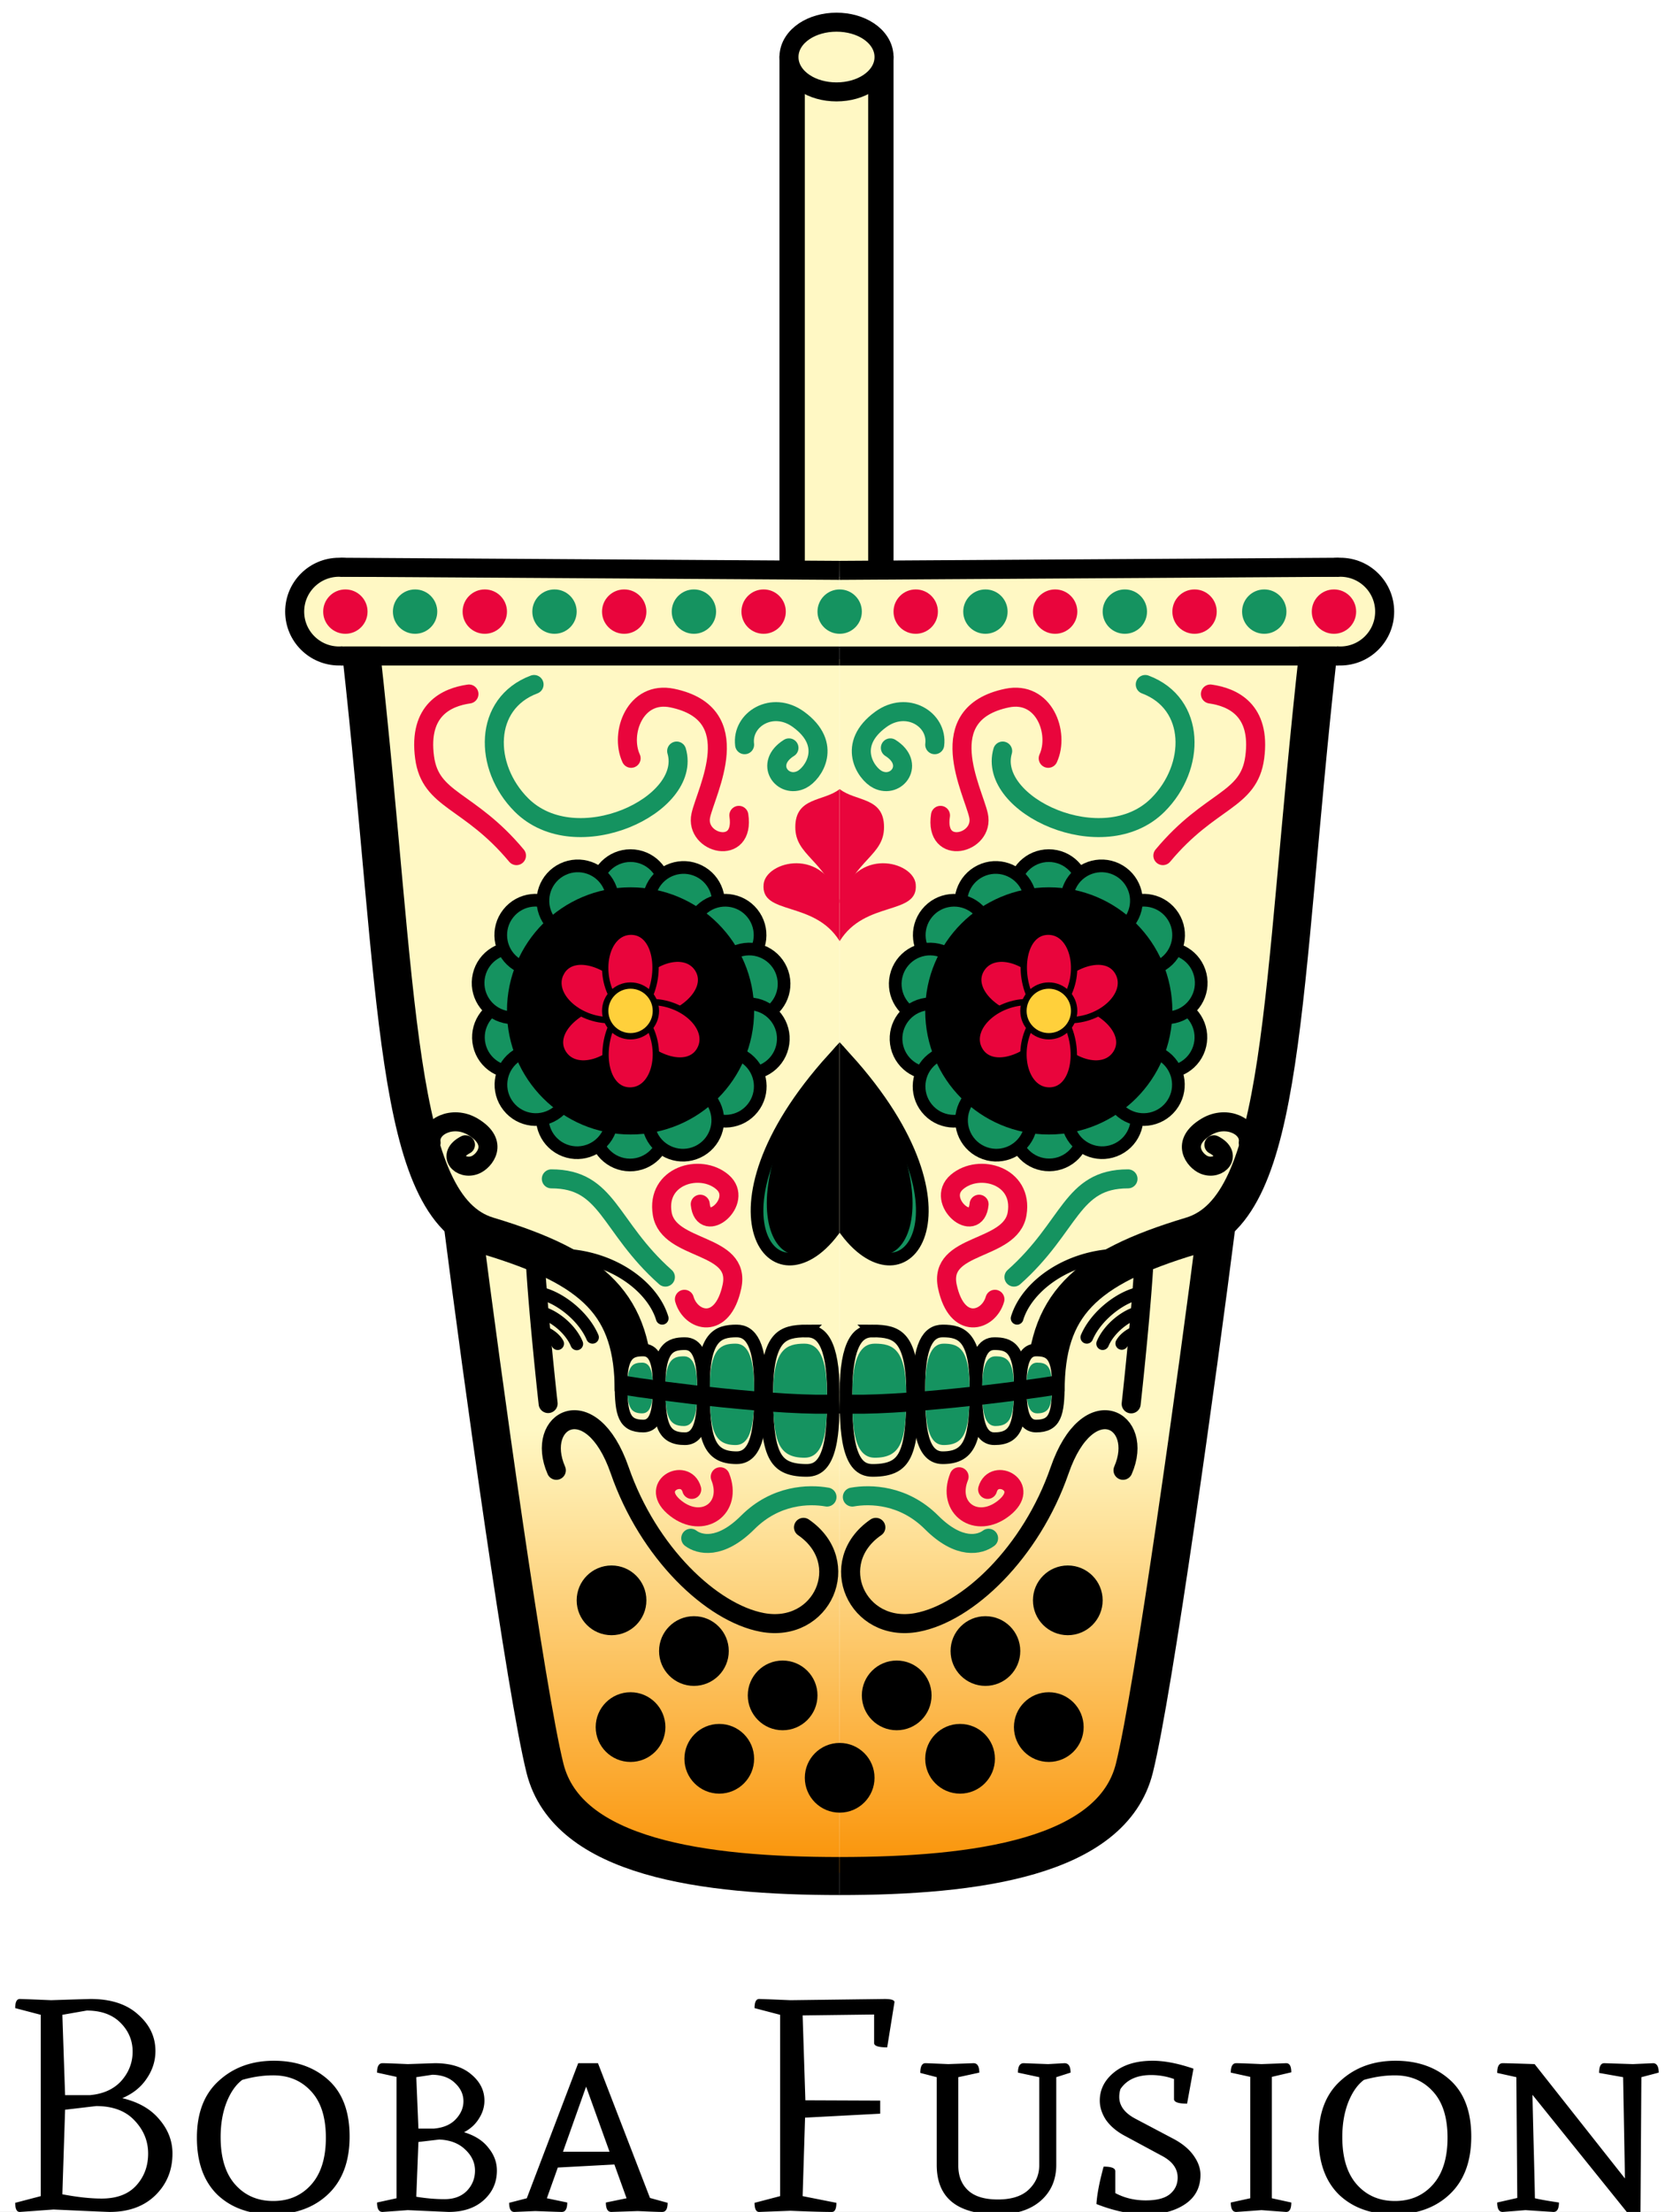 <svg xmlns="http://www.w3.org/2000/svg" xmlns:xlink="http://www.w3.org/1999/xlink" fill="none" viewBox="0 0 264 349">
  <rect x="0" y="0" width="264" height="349" fill="#333333" stroke="none"/>
  <defs>
    <path id="b" fill="#fff" d="M0 0h264v349H0z"/>
  </defs>
  <g clip-path="url(#a)">
    <use xlink:href="#b"/>
    <path fill="#FFF8C4" d="M137.5 11v79h-11V11z"/>
    <path fill="#000" d="M127 9a2 2 0 1 0-4 0h4Zm-4 0v80h4V9h-4Zm18 0a2 2 0 1 0-4 0h4Zm-4 0v80h4V9h-4Z"/>
    <path fill="#FFF8C4" stroke="#000" stroke-width="3" d="M124.5 9c0 1.762 1.071 3.174 2.425 4.076 1.365.91 3.163 1.424 5.075 1.424 1.912 0 3.71-.514 5.075-1.424 1.354-.902 2.425-2.314 2.425-4.076 0-1.762-1.071-3.174-2.425-4.077C135.71 4.013 133.912 3.5 132 3.5c-1.912 0-3.71.514-5.075 1.423-1.354.903-2.425 2.315-2.425 4.077Z"/>
    <path fill="url(#c)" d="M56.5 104h76v191.5l-32-3-12.5-7L74 194l-8-11.5-9.5-78.5Z"/>
    <path stroke="#000" stroke-width="6" d="M57 103c6 54 5 87.5 20 92 17 5.1 23 11 23 24.5"/>
    <path stroke="#000" stroke-linecap="round" stroke-width="3" d="M87.79 231.984c-3.5-8 5.5-13 10 0s14.5 22.5 22.5 24c9.5 1.781 14.5-9.5 6.5-15"/>
    <path fill="#FFF8C4" stroke="#000" stroke-width="2" d="M127.292 210c.648 0 1.187.135 1.643.403.454.268.888.705 1.27 1.408.784 1.442 1.295 3.903 1.295 7.856 0 2.97-.006 6.168-.621 8.623-.306 1.221-.739 2.155-1.31 2.773-.54.583-1.248.937-2.277.937-1.48 0-2.545-.222-3.33-.624-.762-.389-1.333-.984-1.769-1.881-.448-.92-.754-2.159-.942-3.808-.187-1.643-.251-3.631-.251-6.02 0-4.755.788-7.094 1.831-8.27.995-1.12 2.417-1.397 4.461-1.397Z"/>
    <path fill="#159360" d="M126.958 212c2.155 0 3.542 2 3.542 8 0 4.4 0 10-3.542 10-4.264 0-4.958-2.8-4.958-10s2.125-8 4.958-8Z"/>
    <path fill="#FFF8C4" stroke="#000" stroke-width="2" d="M116.25 210c2.281 0 3.75 2.222 3.75 8.889 0 4.889 0 11.111-3.75 11.111-4.516 0-5.25-3.111-5.25-11.111s2.25-8.889 5.25-8.889Z"/>
    <path fill="#159360" d="M116.083 212c1.774 0 2.917 1.778 2.917 7.111 0 3.911 0 8.889-2.917 8.889-3.512 0-4.083-2.489-4.083-8.889 0-6.4 1.75-7.111 4.083-7.111Z"/>
    <path fill="#FFF8C4" stroke="#000" stroke-width="2" d="M108.083 212c1.774 0 2.917 1.667 2.917 6.667 0 3.666 0 8.333-2.917 8.333-3.512 0-4.083-2.333-4.083-8.333s1.75-6.667 4.083-6.667Z"/>
    <path fill="#159360" d="M107.917 214c1.267 0 2.083 1.222 2.083 4.889 0 2.689 0 6.111-2.083 6.111-2.509 0-2.917-1.711-2.917-6.111 0-4.4 1.25-4.889 2.917-4.889Z"/>
    <path fill="#FFF8C4" stroke="#000" stroke-width="2" d="M101.5 213c1.521 0 2.5 1.333 2.5 5.333 0 2.934 0 6.667-2.5 6.667-3.01 0-3.5-1.867-3.5-6.667S99.5 213 101.5 213Z"/>
    <path fill="#159360" d="M101.333 215c1.014 0 1.667.889 1.667 3.556 0 1.955 0 4.444-1.667 4.444-2.007 0-2.333-1.244-2.333-4.444s1-3.556 2.333-3.556Z"/>
    <path stroke="#000" stroke-width="3" d="M98 218.5c6 1 25.5 3.5 34.5 3"/>
    <path fill="#000" d="M103.542 208.287a1 1 0 1 0 1.916-.574l-1.916.574ZM88 199c8.165 0 14.197 4.805 15.542 9.287l1.916-.574C103.803 202.195 96.835 197 88 197v2Z"/>
    <path fill="#159360" stroke="#000" stroke-width="2" d="M119.954 194.577c-1.629-5.213.395-15.223 11.546-27.541v27.136c-2.464 3.289-5.015 4.534-6.99 4.485-1.956-.05-3.713-1.384-4.556-4.08Z"/>
    <path fill="#000" d="M132 193.159c-8.225 13.61-19.974-3.286 0-28.159v28.159Z"/>
    <path stroke="#000" stroke-width="6" d="M73 193c3 23.667 10 74 13 86 3.525 14.1 25 17 46.5 17"/>
    <circle cx="96.5" cy="252.5" r="5.5" fill="#000"/>
    <circle cx="109.5" cy="260.5" r="5.5" fill="#000"/>
    <circle cx="99.5" cy="272.5" r="5.5" fill="#000"/>
    <circle cx="113.5" cy="277.5" r="5.5" fill="#000"/>
    <circle cx="123.5" cy="267.5" r="5.5" fill="#000"/>
    <path fill="#000" d="M85.01 221.666a1.5 1.5 0 0 0 2.98-.332l-2.98.332Zm-2.007-22.078c.402 6.842 1.506 17.575 2.006 22.078l2.982-.332c-.5-4.497-1.596-15.164-1.994-21.922l-2.994.176Z"/>
    <path fill="#000" d="M92.58 211.394a1 1 0 1 0 1.84-.788l-1.84.788Zm-7.744-6.408c1.281.214 2.877.99 4.352 2.17 1.468 1.175 2.723 2.675 3.393 4.238l1.838-.788c-.83-1.937-2.325-3.687-3.982-5.012-1.65-1.32-3.554-2.294-5.273-2.58l-.328 1.972Z"/>
    <path fill="#000" d="M90.08 212.39a1 1 0 1 0 1.84-.78l-1.84.78Zm-5.246-4.404c.838.141 1.918.665 2.934 1.488 1.009.816 1.86 1.852 2.311 2.916l1.842-.78c-.609-1.436-1.698-2.722-2.895-3.691-1.19-.963-2.58-1.689-3.86-1.905l-.332 1.972Z"/>
    <path fill="#000" d="M87.116 212.468a1 1 0 0 0 1.768-.936l-1.768.936Zm-2.25-1.477c.35.047.829.229 1.289.527.464.3.802.65.961.95l1.768-.936c-.37-.7-1.003-1.279-1.642-1.693-.642-.416-1.398-.734-2.108-.83l-.268 1.982Z"/>
    <circle cx="99.5" cy="140.5" r="5.5" fill="#159360" stroke="#000" stroke-width="2"/>
    <circle cx="107.874" cy="142.368" r="5.5" fill="#159360" stroke="#000" stroke-width="2" transform="rotate(26.174 107.874 142.368)"/>
    <circle cx="114.441" cy="147.541" r="5.5" fill="#159360" stroke="#000" stroke-width="2" transform="rotate(51.226 114.441 147.541)"/>
    <circle cx="118.229" cy="155.24" r="5.5" fill="#159360" stroke="#000" stroke-width="2" transform="rotate(77.4 118.229 155.24)"/>
    <circle cx="80.996" cy="163.671" r="5.5" fill="#159360" stroke="#000" stroke-width="2" transform="rotate(-102.927 80.996 163.671)"/>
    <circle cx="80.944" cy="155.091" r="5.5" fill="#159360" stroke="#000" stroke-width="2" transform="rotate(-76.752 80.944 155.091)"/>
    <circle cx="84.517" cy="147.533" r="5.5" fill="#159360" stroke="#000" stroke-width="2" transform="rotate(-51.7 84.517 147.533)"/>
    <circle cx="91.173" cy="142.119" r="5.5" fill="#159360" stroke="#000" stroke-width="2" transform="rotate(-25.526 91.173 142.119)"/>
    <circle cx="99.429" cy="178.312" r="5.5" fill="#159360" stroke="#000" stroke-width="2" transform="rotate(-179.517 99.429 178.312)"/>
    <circle cx="91.071" cy="176.374" r="5.5" fill="#159360" stroke="#000" stroke-width="2" transform="rotate(-153.343 91.071 176.374)"/>
    <circle cx="84.547" cy="171.145" r="5.5" fill="#159360" stroke="#000" stroke-width="2" transform="rotate(-128.291 84.547 171.145)"/>
    <circle cx="118.107" cy="163.878" r="5.5" fill="#159360" stroke="#000" stroke-width="2" transform="rotate(103.731 118.107 163.878)"/>
    <circle cx="114.471" cy="171.406" r="5.5" fill="#159360" stroke="#000" stroke-width="2" transform="rotate(128.782 114.471 171.406)"/>
    <circle cx="107.769" cy="176.763" r="5.5" fill="#159360" stroke="#000" stroke-width="2" transform="rotate(154.957 107.769 176.763)"/>
    <circle cx="99.5" cy="159.5" r="19.5" fill="#000"/>
    <path fill="#E9053C" stroke="#000" d="M110.12 152.879c2.146 3.375-2.803 7.706-7.942 8.011l-2.682-4.219c2.188-4.946 8.478-7.168 10.624-3.792Z"/>
    <path fill="#E9053C" stroke="#000" d="M110.467 165.595c-1.912 3.513-8.099 1.285-10.857-3.062l2.39-4.392c5.387-.484 10.379 3.94 8.467 7.454Zm-21.587.589c-2.146-3.376 2.803-7.707 7.942-8.012l2.682 4.22c-2.188 4.946-8.478 7.167-10.624 3.792Z"/>
    <path fill="#E9053C" stroke="#000" d="M99.416 172.062c-4 0-5-6.5-2.5-11h5c3 4.501 1.5 11-2.5 11Zm-10.883-18.594c1.912-3.514 8.1-1.285 10.857 3.062L97 160.922c-5.387.484-10.379-3.941-8.467-7.454Z"/>
    <path fill="#E9053C" stroke="#000" d="M99.584 147c4 0 5 6.5 2.5 11h-5c-3-4.5-1.5-11 2.5-11Z"/>
    <circle cx="99.5" cy="159.5" r="4" fill="#FFD03B" stroke="#000"/>
    <circle cx="53.5" cy="96.5" r="7" fill="#FFF8C4" stroke="#000" stroke-width="3"/>
    <path fill="#FFF8C4" d="M54 91h78.5v11H54z"/>
    <path fill="#000" d="M54 102a1.5 1.5 0 0 0 0 3v-3Zm0 3h78.5v-3H54v3Zm.01-17a1.5 1.5 0 0 0-.02 3l.02-3Zm-.02 3 78.499.49.019-3L54.009 88l-.018 3Z"/>
    <circle cx="54.5" cy="96.5" r="3.5" fill="#E9053C"/>
    <circle cx="98.5" cy="96.5" r="3.5" fill="#E9053C"/>
    <circle cx="76.5" cy="96.5" r="3.5" fill="#E9053C"/>
    <circle cx="120.5" cy="96.5" r="3.5" fill="#E9053C"/>
    <circle cx="65.5" cy="96.5" r="3.5" fill="#159360"/>
    <circle cx="109.5" cy="96.5" r="3.5" fill="#159360"/>
    <circle cx="87.5" cy="96.5" r="3.5" fill="#159360"/>
    <path stroke="#E9053C" stroke-linecap="round" stroke-width="3" d="M81.5 135c-7.5-9-13.575-8.561-14.5-15.5-1-7.5 3.5-9.5 7-10m25.591 10.145c-1.833-4 .67-10.715 6.5-9.5 12 2.5 5.368 14.595 4.5 18.5-1 4.5 7 6.5 6 0"/>
    <path stroke="#159360" stroke-linecap="round" stroke-width="3" d="M84.277 108c-8 3-8 13-2 19 8.631 8.631 27 0 24.5-8.5"/>
    <path stroke="#E9053C" stroke-linecap="round" stroke-width="3" d="M110.5 190c.5 5 7-.5 3.5-3.5s-10.5-1-9.5 5 12.5 4.5 11 11.5-6.5 5.5-7.5 2m5.654 28c2 5-2.749 8.306-7 5-4.5-3.5 1.5-6.5 2.5-3"/>
    <path fill="#E9053C" d="M120.5 139.5c-.5 5 8 2.5 12 9V142c-2.5-8.5-11.638-6.122-12-2.5Z"/>
    <path fill="#E9053C" d="M125.5 130.5c0 4.5 4.5 5 7 12v-18c-2.5 2-7 1.2-7 6Z"/>
    <path stroke="#159360" stroke-linecap="round" stroke-width="3" d="M124.5 118c-4 2.5-1 6.5 2 5 1.844-.922 5-5.5-.5-9.5-4.125-3-9 0-8.5 4"/>
    <path stroke="#000" stroke-linecap="round" stroke-width="3" d="M73.448 180.624c-3.098 1.584-.775 4.119 1.548 3.169 1.428-.585 3.872-3.486-.387-6.021-3.194-1.901-6.969 0-6.581 2.535"/>
    <path stroke="#159360" stroke-linecap="round" stroke-width="3" d="M130.5 236.205c-2.833-.5-8.1-.4-12.5 4s-7.667 3.5-9 2.5M87 186c9 0 9 7.5 18 15.5"/>
    <path fill="url(#d)" d="M208.5 104h-76v191.5l32-3 12.5-7 14-91.5 8-11.5 9.5-78.5Z"/>
    <path stroke="#000" stroke-width="6" d="M208 103c-6 54-5 87.5-20 92-17 5.1-23 11-23 24.5"/>
    <path stroke="#000" stroke-linecap="round" stroke-width="3" d="M177.21 231.984c3.5-8-5.5-13-10 0s-14.5 22.5-22.5 24c-9.5 1.781-14.5-9.5-6.5-15"/>
    <path fill="#FFF8C4" stroke="#000" stroke-width="2" d="M137.708 210c-.648 0-1.187.135-1.643.403-.454.268-.888.705-1.27 1.408-.784 1.442-1.295 3.903-1.295 7.856 0 2.97.006 6.168.621 8.623.306 1.221.739 2.155 1.31 2.773.54.583 1.248.937 2.277.937 1.48 0 2.545-.222 3.33-.624.762-.389 1.333-.984 1.769-1.881.448-.92.754-2.159.942-3.808.187-1.643.251-3.631.251-6.02 0-4.755-.788-7.094-1.831-8.27-.995-1.12-2.417-1.397-4.461-1.397Z"/>
    <path fill="#159360" d="M138.042 212c-2.155 0-3.542 2-3.542 8 0 4.4 0 10 3.542 10 4.264 0 4.958-2.8 4.958-10s-2.125-8-4.958-8Z"/>
    <path fill="#FFF8C4" stroke="#000" stroke-width="2" d="M148.75 210c-2.281 0-3.75 2.222-3.75 8.889 0 4.889 0 11.111 3.75 11.111 4.516 0 5.25-3.111 5.25-11.111S151.75 210 148.75 210Z"/>
    <path fill="#159360" d="M148.917 212c-1.774 0-2.917 1.778-2.917 7.111 0 3.911 0 8.889 2.917 8.889 3.512 0 4.083-2.489 4.083-8.889 0-6.4-1.75-7.111-4.083-7.111Z"/>
    <path fill="#FFF8C4" stroke="#000" stroke-width="2" d="M156.917 212c-1.774 0-2.917 1.667-2.917 6.667 0 3.666 0 8.333 2.917 8.333 3.512 0 4.083-2.333 4.083-8.333S159.25 212 156.917 212Z"/>
    <path fill="#159360" d="M157.083 214c-1.267 0-2.083 1.222-2.083 4.889 0 2.689 0 6.111 2.083 6.111 2.509 0 2.917-1.711 2.917-6.111 0-4.4-1.25-4.889-2.917-4.889Z"/>
    <path fill="#FFF8C4" stroke="#000" stroke-width="2" d="M163.5 213c-1.521 0-2.5 1.333-2.5 5.333 0 2.934 0 6.667 2.5 6.667 3.01 0 3.5-1.867 3.5-6.667S165.5 213 163.5 213Z"/>
    <path fill="#159360" d="M163.667 215c-1.014 0-1.667.889-1.667 3.556 0 1.955 0 4.444 1.667 4.444 2.007 0 2.333-1.244 2.333-4.444S165 215 163.667 215Z"/>
    <path stroke="#000" stroke-width="3" d="M167 218.5c-6 1-25.5 3.5-34.5 3"/>
    <path fill="#000" d="M161.458 208.287a1 1 0 1 1-1.916-.574l1.916.574ZM177 199c-8.165 0-14.197 4.805-15.542 9.287l-1.916-.574C161.197 202.195 168.165 197 177 197v2Z"/>
    <path fill="#159360" stroke="#000" stroke-width="2" d="M145.046 194.577c1.629-5.213-.395-15.223-11.546-27.541v27.136c2.464 3.289 5.015 4.534 6.99 4.485 1.956-.05 3.713-1.384 4.556-4.08Z"/>
    <path fill="#000" d="M133 193.159c8.225 13.61 19.974-3.286 0-28.159v28.159Z"/>
    <path stroke="#000" stroke-width="6" d="M192 193c-3 23.667-10 74-13 86-3.525 14.1-25 17-46.5 17"/>
    <circle cx="5.5" cy="5.5" r="5.5" fill="#000" transform="matrix(-1 0 0 1 174 247)"/>
    <circle cx="5.5" cy="5.5" r="5.5" fill="#000" transform="matrix(-1 0 0 1 161 255)"/>
    <circle cx="5.5" cy="5.5" r="5.5" fill="#000" transform="matrix(-1 0 0 1 171 267)"/>
    <circle cx="5.5" cy="5.5" r="5.5" fill="#000" transform="matrix(-1 0 0 1 157 272)"/>
    <circle cx="5.5" cy="5.5" r="5.5" fill="#000" transform="matrix(-1 0 0 1 147 262)"/>
    <path fill="#000" d="M179.991 221.666a1.5 1.5 0 0 1-2.982-.332l2.982.332Zm2.006-22.078c-.402 6.842-1.506 17.575-2.006 22.078l-2.982-.332c.5-4.497 1.596-15.164 1.994-21.922l2.994.176Z"/>
    <path fill="#000" d="M172.419 211.394a.999.999 0 1 1-1.838-.788l1.838.788Zm7.745-6.408c-1.281.214-2.876.99-4.352 2.17-1.468 1.175-2.723 2.675-3.393 4.238l-1.838-.788c.83-1.937 2.325-3.687 3.982-5.012 1.649-1.32 3.554-2.294 5.273-2.58l.328 1.972Z"/>
    <path fill="#000" d="M174.921 212.39a1 1 0 0 1-1.842-.78l1.842.78Zm5.245-4.404c-.838.141-1.918.665-2.934 1.488-1.009.816-1.861 1.852-2.311 2.916l-1.842-.78c.608-1.436 1.698-2.722 2.895-3.691 1.189-.963 2.58-1.689 3.86-1.905l.332 1.972Z"/>
    <path fill="#000" d="M177.884 212.468a1.001 1.001 0 0 1-1.768-.936l1.768.936Zm2.25-1.477c-.349.047-.829.229-1.289.527-.464.3-.802.65-.961.95l-1.768-.936c.371-.7 1.003-1.279 1.642-1.693.642-.416 1.399-.734 2.108-.83l.268 1.982Z"/>
    <circle cx="4.5" cy="4.5" r="5.5" fill="#159360" stroke="#000" stroke-width="2" transform="matrix(-1 0 0 1 170 136)"/>
    <circle cx="4.5" cy="4.5" r="5.5" fill="#159360" stroke="#000" stroke-width="2" transform="scale(-1 1) rotate(26.174 -372.84 -274.192)"/>
    <circle cx="4.5" cy="4.5" r="5.5" fill="#159360" stroke="#000" stroke-width="2" transform="scale(-1 1) rotate(51.226 -222.218 -85.702)"/>
    <circle cx="4.5" cy="4.5" r="5.5" fill="#159360" stroke="#000" stroke-width="2" transform="scale(-1 1) rotate(77.4 -165.212 -14.538)"/>
    <circle cx="4.5" cy="4.5" r="5.5" fill="#159360" stroke="#000" stroke-width="2" transform="scale(1 -1) rotate(77.073 199.823 33.1)"/>
    <circle cx="4.5" cy="4.5" r="5.5" fill="#159360" stroke="#000" stroke-width="2" transform="scale(-1 1) rotate(-76.752 5.303 198.846)"/>
    <circle cx="4.5" cy="4.5" r="5.5" fill="#159360" stroke="#000" stroke-width="2" transform="scale(-1 1) rotate(-51.701 59.616 266.917)"/>
    <circle cx="4.5" cy="4.5" r="5.5" fill="#159360" stroke="#000" stroke-width="2" transform="scale(-1 1) rotate(-25.526 219.108 466.936)"/>
    <circle cx="4.5" cy="4.5" r="5.5" fill="#159360" stroke="#000" stroke-width="2" transform="scale(1 -1) rotate(.483 21769.171 19018.4)"/>
    <circle cx="4.5" cy="4.5" r="5.5" fill="#159360" stroke="#000" stroke-width="2" transform="scale(1 -1) rotate(26.657 470.934 271.63)"/>
    <circle cx="4.5" cy="4.5" r="5.5" fill="#159360" stroke="#000" stroke-width="2" transform="scale(1 -1) rotate(51.709 273.706 98.224)"/>
    <circle cx="4.5" cy="4.5" r="5.5" fill="#159360" stroke="#000" stroke-width="2" transform="scale(1 -1) rotate(-76.269 -31.54 -170.377)"/>
    <circle cx="4.5" cy="4.5" r="5.5" fill="#159360" stroke="#000" stroke-width="2" transform="scale(1 -1) rotate(-51.218 -105.985 -235.786)"/>
    <circle cx="4.5" cy="4.5" r="5.5" fill="#159360" stroke="#000" stroke-width="2" transform="scale(1 -1) rotate(-25.043 -327.22 -429.98)"/>
    <circle cx="19.5" cy="19.5" r="19.5" fill="#000" transform="matrix(-1 0 0 1 185 140)"/>
    <path fill="#E9053C" stroke="#000" d="M154.88 152.879c-2.146 3.375 2.803 7.706 7.942 8.011l2.682-4.219c-2.188-4.946-8.478-7.168-10.624-3.792Z"/>
    <path fill="#E9053C" stroke="#000" d="M154.533 165.595c1.912 3.513 8.099 1.285 10.857-3.062l-2.39-4.392c-5.387-.484-10.379 3.94-8.467 7.454Zm21.587.589c2.146-3.376-2.803-7.707-7.942-8.012l-2.682 4.22c2.188 4.946 8.478 7.167 10.624 3.792Z"/>
    <path fill="#E9053C" stroke="#000" d="M165.584 172.062c4 0 5-6.5 2.5-11h-5c-3 4.501-1.5 11 2.5 11Zm10.883-18.594c-1.912-3.514-8.099-1.285-10.857 3.062l2.39 4.392c5.387.484 10.379-3.941 8.467-7.454Z"/>
    <path fill="#E9053C" stroke="#000" d="M165.416 147c-4 0-5 6.5-2.5 11h5c3-4.5 1.5-11-2.5-11Z"/>
    <circle cx="4.5" cy="4.5" r="4" fill="#FFD03B" stroke="#000" transform="matrix(-1 0 0 1 170 155)"/>
    <circle cx="5.5" cy="5.5" r="7" fill="#FFF8C4" stroke="#000" stroke-width="3" transform="matrix(-1 0 0 1 217 91)"/>
    <path fill="#FFF8C4" d="M211 91h-78.5v11H211z"/>
    <path fill="#000" d="M211 102a1.5 1.5 0 0 1 0 3v-3Zm0 3h-78.5v-3H211v3Zm-.009-17a1.5 1.5 0 1 1 .018 3l-.018-3Zm.018 3-78.498.49-.019-3 78.499-.49.018 3Z"/>
    <circle cx="3.5" cy="3.5" r="3.5" fill="#E9053C" transform="matrix(-1 0 0 1 214 93)"/>
    <circle cx="3.5" cy="3.5" r="3.5" fill="#E9053C" transform="matrix(-1 0 0 1 170 93)"/>
    <circle cx="3.5" cy="3.5" r="3.5" fill="#E9053C" transform="matrix(-1 0 0 1 192 93)"/>
    <circle cx="3.5" cy="3.5" r="3.5" fill="#E9053C" transform="matrix(-1 0 0 1 148 93)"/>
    <circle cx="3.5" cy="3.5" r="3.5" fill="#159360" transform="matrix(-1 0 0 1 203 93)"/>
    <circle cx="3.5" cy="3.5" r="3.5" fill="#159360" transform="matrix(-1 0 0 1 159 93)"/>
    <circle cx="3.5" cy="3.5" r="3.5" fill="#159360" transform="matrix(-1 0 0 1 181 93)"/>
    <path stroke="#E9053C" stroke-linecap="round" stroke-width="3" d="M183.5 135c7.5-9 13.575-8.561 14.5-15.5 1-7.5-3.5-9.5-7-10m-25.591 10.145c1.833-4-.67-10.715-6.5-9.5-12 2.5-5.368 14.595-4.5 18.5 1 4.5-7 6.5-6 0"/>
    <path stroke="#159360" stroke-linecap="round" stroke-width="3" d="M180.723 108c8 3 8 13 2 19-8.631 8.631-27 0-24.5-8.5"/>
    <path stroke="#E9053C" stroke-linecap="round" stroke-width="3" d="M154.5 190c-.5 5-7-.5-3.5-3.5s10.5-1 9.5 5-12.5 4.5-11 11.5 6.5 5.5 7.5 2m-5.654 28c-2 5 2.749 8.306 7 5 4.5-3.5-1.5-6.5-2.5-3"/>
    <path fill="#E9053C" d="M144.5 139.5c.5 5-8 2.5-12 9V142c2.5-8.5 11.638-6.122 12-2.5Z"/>
    <path fill="#E9053C" d="M139.5 130.5c0 4.5-4.5 5-7 12v-18c2.5 2 7 1.2 7 6Z"/>
    <path stroke="#159360" stroke-linecap="round" stroke-width="3" d="M140.5 118c4 2.5 1 6.5-2 5-1.844-.922-5-5.5.5-9.5 4.125-3 9 0 8.5 4"/>
    <path stroke="#000" stroke-linecap="round" stroke-width="3" d="M191.552 180.624c3.098 1.584.775 4.119-1.548 3.169-1.428-.585-3.872-3.486.387-6.021 3.194-1.901 6.969 0 6.581 2.535"/>
    <path stroke="#159360" stroke-linecap="round" stroke-width="3" d="M134.5 236.205c2.833-.5 8.1-.4 12.5 4s7.667 3.5 9 2.5M178 186c-9 0-9 7.5-18 15.5"/>
    <circle cx="132.5" cy="96.5" r="3.5" fill="#159360"/>
    <circle cx="132.5" cy="280.5" r="5.5" fill="#000"/>
    <path fill="#000" d="M24.528 323.608c0 1.568-.464 3.024-1.392 4.368-.896 1.344-2.176 2.368-3.84 3.072 2.56.608 4.512 1.728 5.856 3.36 1.376 1.6 2.064 3.392 2.064 5.376 0 2.624-.896 4.816-2.688 6.576-1.792 1.76-4.208 2.64-7.248 2.64-.224 0-3.168-.128-8.832-.384L3.12 349c-.48 0-.72-.48-.72-1.44l4.032-1.056v-28.608L2.4 316.84c0-.96.24-1.44.72-1.44.288 0 1.936.064 4.944.192 3.904-.128 5.984-.192 6.24-.192 3.2 0 5.696.816 7.488 2.448 1.824 1.6 2.736 3.52 2.736 5.76Zm-8.496 23.28c2.4 0 4.224-.688 5.472-2.064 1.248-1.376 1.872-3.056 1.872-5.04s-.72-3.728-2.16-5.232c-1.408-1.504-3.424-2.256-6.048-2.256l-4.896.576-.432 13.344c2.368.448 4.432.672 6.192.672Zm-2.352-29.664-3.84.672.432 12.672h3.936c2.112-.192 3.76-.944 4.944-2.256 1.184-1.344 1.776-2.88 1.776-4.608 0-1.76-.64-3.28-1.92-4.56-1.28-1.28-3.056-1.92-5.328-1.92Zm29.535 7.92c3.488 0 6.352 1.008 8.592 3.024s3.36 4.992 3.36 8.928c0 3.936-1.136 6.976-3.408 9.12-2.24 2.112-5.168 3.168-8.784 3.168-3.616 0-6.512-1.04-8.688-3.12-2.144-2.112-3.216-5.104-3.216-8.976 0-3.904 1.152-6.896 3.456-8.976 2.304-2.112 5.2-3.168 8.688-3.168Zm-8.4 12.048c0 3.264.768 5.76 2.304 7.488 1.536 1.728 3.536 2.592 6 2.592s4.464-.864 6-2.592c1.536-1.728 2.304-4.192 2.304-7.392s-.768-5.632-2.304-7.296c-1.536-1.696-3.536-2.544-6-2.544-1.6 0-3.232.24-4.896.72-1.024.768-1.856 1.968-2.496 3.6-.608 1.6-.912 3.408-.912 5.424ZM70.779 349l-6.432-.288-3.984.288c-.576 0-.864-.496-.864-1.488l3.072-.672v-19.152l-3.072-.672c0-.992.288-1.488.864-1.488.48 0 1.808.048 3.984.144l4.272-.144c2.464 0 4.384.592 5.76 1.776 1.376 1.152 2.064 2.528 2.064 4.128 0 .992-.288 1.936-.864 2.832-.544.896-1.328 1.616-2.352 2.16 1.696.512 2.976 1.328 3.84 2.448.896 1.088 1.344 2.288 1.344 3.6 0 1.856-.688 3.408-2.064 4.656-1.376 1.248-3.232 1.872-5.568 1.872Zm-5.088-2.4c1.536.256 3.024.384 4.464.384 1.472 0 2.64-.432 3.504-1.296.864-.896 1.296-1.968 1.296-3.216 0-1.248-.512-2.352-1.536-3.312-1.024-.992-2.4-1.52-4.128-1.584l-3.264.384-.336 8.64Zm2.544-19.248-2.544.384.336 8.112h2.448c1.472-.128 2.608-.608 3.408-1.44.832-.864 1.248-1.824 1.248-2.88 0-1.088-.448-2.048-1.344-2.88-.864-.832-2.048-1.264-3.552-1.296Zm18.06 19.488 3.217.672c0 .992-.288 1.488-.864 1.488-.256 0-1.648-.048-4.176-.144L81.16 349c-.544 0-.816-.48-.816-1.44l2.784-.72 8.112-21.312h3.12l8.208 21.264 2.784.768c0 .96-.288 1.44-.864 1.44-.544 0-1.824-.048-3.84-.144l-4.176.144c-.576 0-.864-.496-.864-1.488l3.264-.672-1.92-5.328-8.928.48-1.728 4.848Zm6.193-17.616-3.648 10.272h7.344l-3.696-10.272Zm45.448-6.864v-4.512l-11.28.144.432 13.392 11.808.048v2.064l-11.856.624-.384 12.384 5.328 1.056c0 .96-.24 1.44-.72 1.44-1.376 0-3.552-.064-6.528-.192l-4.944.192c-.48 0-.72-.48-.72-1.44l4.032-1.056v-28.608l-4.032-1.056c0-.96.24-1.44.72-1.44.288 0 1.936.064 4.944.192l14.88-.192c.992 0 1.504.16 1.536.48L140 323.032c-1.376 0-2.064-.224-2.064-.672Zm15.687 3.168c.608 0 .912.496.912 1.488l-3.312.72v13.968c0 1.632.512 2.928 1.536 3.888s2.592 1.44 4.704 1.44c2.144 0 3.76-.512 4.848-1.536 1.12-1.056 1.68-2.336 1.68-3.84v-13.92l-3.36-.72c0-.992.304-1.488.912-1.488l3.84.144 2.592-.144c.64 0 .96.496.96 1.488l-2.256.72v13.824c0 2.368-.832 4.272-2.496 5.712-1.632 1.408-3.872 2.112-6.72 2.112-6.432 0-9.648-2.608-9.648-7.824v-13.824l-2.592-.672c0-1.024.272-1.536.816-1.536.16 0 1.36.048 3.6.144l3.984-.144Zm35.812 17.616c0 1.984-.8 3.52-2.4 4.608-1.6 1.088-3.648 1.632-6.144 1.632s-5.12-.544-7.872-1.632c.064-1.024.256-2.256.576-3.696.352-1.472.544-2.208.576-2.208 1.216 0 1.824.24 1.824.72v3.456c1.44.768 3.04 1.152 4.8 1.152 1.76 0 3.04-.336 3.84-1.008.8-.672 1.2-1.536 1.2-2.592 0-1.376-.784-2.496-2.352-3.36l-6.144-3.312c-1.216-.672-2.16-1.488-2.832-2.448-.64-.992-.96-2-.96-3.024 0-1.728.736-3.2 2.208-4.416 1.504-1.248 3.552-1.872 6.144-1.872 1.856 0 4 .416 6.432 1.248l-1.008 5.52c-1.376 0-2.064-.24-2.064-.72v-3.168a10.79 10.79 0 0 0-3.6-.624c-2.24 0-3.856.736-4.848 2.208-.128.384-.192.8-.192 1.248 0 1.376.832 2.512 2.496 3.408l6 3.168c1.408.736 2.48 1.616 3.216 2.64.736 1.024 1.104 2.048 1.104 3.072Zm7.855-15.456-3.072-.672c0-.992.288-1.488.864-1.488.48 0 1.808.048 3.984.144l3.888-.144c.544 0 .816.48.816 1.44l-3.072.72v19.152l3.072.672c0 .992-.272 1.488-.816 1.488l-3.888-.288-3.984.288c-.576 0-.864-.496-.864-1.488l3.072-.672v-19.152Zm22.925-2.544c3.488 0 6.352 1.008 8.592 3.024s3.36 4.992 3.36 8.928c0 3.936-1.136 6.976-3.408 9.12-2.24 2.112-5.168 3.168-8.784 3.168-3.616 0-6.512-1.04-8.688-3.12-2.144-2.112-3.216-5.104-3.216-8.976 0-3.904 1.152-6.896 3.456-8.976 2.304-2.112 5.2-3.168 8.688-3.168Zm-8.4 12.048c0 3.264.768 5.76 2.304 7.488 1.536 1.728 3.536 2.592 6 2.592s4.464-.864 6-2.592c1.536-1.728 2.304-4.192 2.304-7.392s-.768-5.632-2.304-7.296c-1.536-1.696-3.536-2.544-6-2.544-1.6 0-3.232.24-4.896.72-1.024.768-1.856 1.968-2.496 3.6-.608 1.6-.912 3.408-.912 5.424Zm41.34-11.664 4.512.144 3.264-.144c.544.064.816.56.816 1.488l-2.736.72-.144 21.264h-2.16l-14.88-18.48c.032 1.792.096 4.512.192 8.16.096 3.616.16 6.336.192 8.16.8.192 2.064.416 3.792.672 0 .992-.288 1.488-.864 1.488l-4.416-.288-3.6.288c-.576 0-.864-.496-.864-1.488l3.168-.72-.144-19.056-3.024-.672c0-1.024.288-1.536.864-1.536.448 0 2.128.048 5.04.144l14.256 18.048-.288-15.984-3.792-.672c0-1.024.272-1.536.816-1.536Z"/>
  </g>
  <defs>
    <linearGradient id="c" x1="94.5" x2="94.5" y1="104" y2="295.5" gradientUnits="userSpaceOnUse">
      <stop stop-color="#FFF8C4"/>
      <stop offset=".635" stop-color="#FFF8C4"/>
      <stop offset="1" stop-color="#FA9307"/>
    </linearGradient>
    <linearGradient id="d" x1="170.5" x2="170.5" y1="104" y2="295.5" gradientUnits="userSpaceOnUse">
      <stop stop-color="#FFF8C4"/>
      <stop offset=".635" stop-color="#FFF8C4"/>
      <stop offset="1" stop-color="#FA9307"/>
    </linearGradient>
    <clipPath id="a">
      <use xlink:href="#b"/>
    </clipPath>
  </defs>
</svg>
